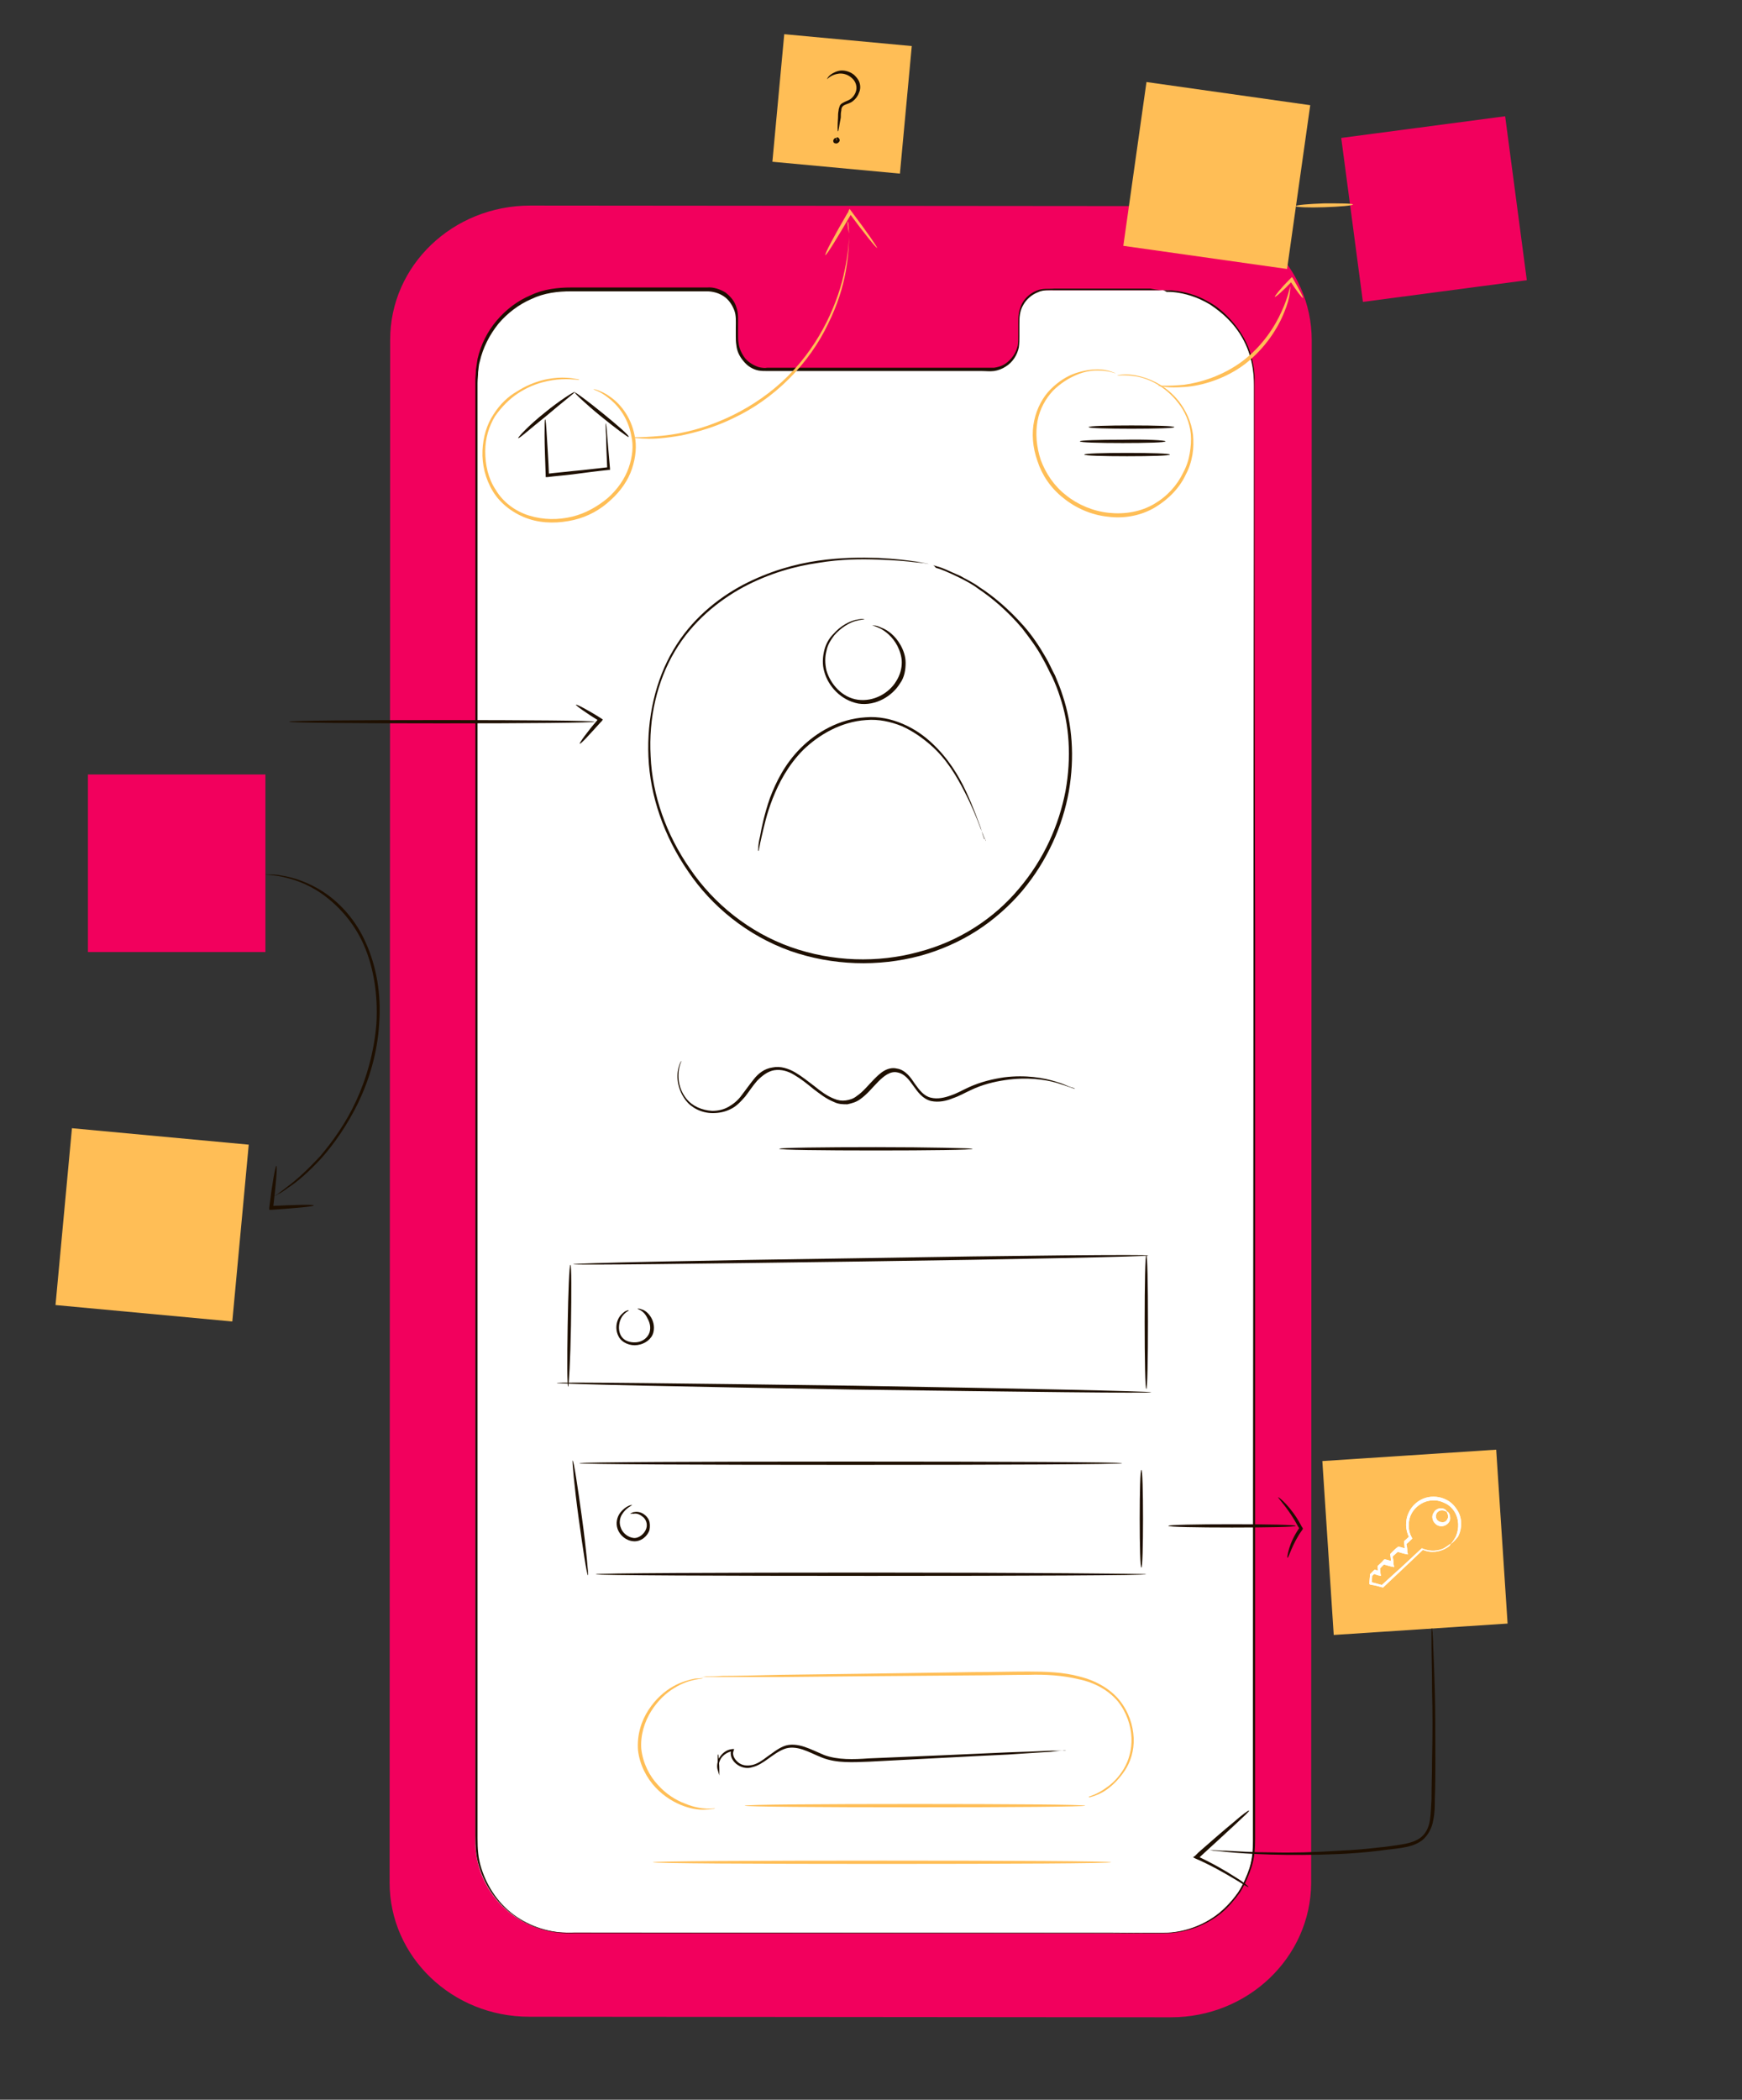 <?xml version="1.0" encoding="utf-8"?>
<!-- Generator: Adobe Illustrator 24.3.0, SVG Export Plug-In . SVG Version: 6.00 Build 0)  -->
<svg version="1.1" id="Capa_1" xmlns="http://www.w3.org/2000/svg" xmlns:xlink="http://www.w3.org/1999/xlink" x="0px" y="0px"
	 viewBox="0 0 317 382" style="enable-background:new 0 0 317 382;" xml:space="preserve">
<rect x="0" y="0" width="317" height="382" fill="#333333" stroke="none"/>
<style type="text/css">
	.st0{display:none;}
	.st1{display:inline;fill:#E0E0E0;}
	.st2{fill:#F2005D;}
	.st3{fill:#FFFFFF;}
	.st4{fill:#1E0F00;}
	.st5{fill:#FFBE56;}
	.st6{fill:none;}
</style>
<link  id="dark-mode-custom-link" rel="stylesheet" type="text/css" xmlns="http://www.w3.org/2000/svg"></link>
<link  id="dark-mode-general-link" rel="stylesheet" type="text/css" xmlns="http://www.w3.org/2000/svg"></link>
<g id="Background_Complete">
</g>
<g id="Background_Simple" class="st0">
	<path class="st1" d="M421.6,45.2l-2.5-4C399.2,8.7,363.3-11,325.2-9c-5.4,0.3-10.7,1-15.9,2.1c-35,7.4-65.4,33.5-78.1,67
		c-7.4,19.7-9.5,42.3-23.6,58c-18.3,20.3-49.5,21-76.8,20.1s-58.5-0.1-76.8,20.3c-11.4,12.8-15.1,31-14.1,48.1
		c2.4,45.3,34.4,85.9,75.1,106c40.7,20.1,88.6,22,133.1,13.1c62.4-12.4,121.7-46.5,157.3-99.2C441.1,173.8,450.1,102,421.6,45.2z"/>
</g>
<g id="Device">
	<g>
		<g>
			<g>
				<g>
					<g>
						<g>
							<path class="st2" d="M213.1,367l-116.8-0.1c-14,0-25.4-10.9-25.4-24.4l0.1-280.7c0-13.5,11.4-24.4,25.5-24.4l116.8,0.1
								c14,0,25.4,10.9,25.4,24.4l-0.1,280.7C238.5,356.1,227.1,367,213.1,367z"/>
						</g>
					</g>
				</g>
			</g>
		</g>
	</g>
	<g>
	</g>
</g>
<g id="Prototyping">
	<g>
		<g>
			<g>
				<g>
					<g>
						<g>
							<g>
								<g>
									<g>
										<g>
											<g>
												<g>
													<path class="st3" d="M211.6,52.8l-21.1,0c-2.8,0-5.1,2.4-5.1,5.3v3.8c0,2.9-2.3,5.3-5.1,5.3l-41.1,0
														c-2.8,0-5.1-2.4-5.1-5.4v-3.8c0-2.9-2.3-5.4-5.1-5.4h-7.4l-18.4,0c-9.2,0-16.6,7.4-16.6,16.6l-0.1,265.8
														c0,9.1,7.4,16.6,16.6,16.6l108.4,0.1c9.1,0,16.6-7.4,16.6-16.6l0.1-265.8C228.1,60.2,220.7,52.8,211.6,52.8z"/>
												</g>
											</g>
										</g>
										<g>
											<g>
												<g>
													<g>
														<path class="st4" d="M211.6,52.8c0,0,0.2,0,0.6,0c0.4,0,0.9,0,1.7,0.1c1.5,0.2,3.7,0.6,6.2,2.1
															c1.3,0.7,2.6,1.8,3.8,3.1c1.2,1.3,2.4,3,3.2,4.9c0.8,2,1.3,4.3,1.2,6.7c0,2.4,0,5.1,0,7.8c0,22.1,0,54,0.1,93.5
															c0,39.5,0,86.5,0,138.7c0,6.5,0,13.1,0,19.8c0,1.7,0,3.4,0,5c0,1.7-0.1,3.4-0.6,5c-0.5,1.6-1.2,3.2-2.1,4.7
															c-1,1.4-2.1,2.7-3.4,3.8c-2.7,2.2-6.1,3.5-9.6,3.7c-3.5,0.1-6.9,0-10.4,0c-7,0-14,0-21.1,0c-14.2,0-28.6,0-43.3,0
															c-7.3,0-14.7,0-22.1,0c-3.7,0-7.4,0-11.2,0c-3.8,0.2-7.7-0.8-10.8-3c-3.2-2.2-5.5-5.4-6.6-9.1
															c-0.6-1.8-0.7-3.7-0.7-5.6s0-3.7,0-5.6c0-7.4,0-14.8,0-22.2c0-14.7,0-29.1,0-43.3c0-28.4,0-55.8,0-81.9s0-50.9,0-74.1
															c0-11.6,0-22.8,0-33.6c0-1.4,0-2.7,0-4c0-0.7,0.1-1.3,0.1-2c0.1-0.7,0.2-1.3,0.3-2c0.6-2.6,1.8-5,3.5-7
															c1.7-2,3.8-3.6,6.2-4.6c2.3-1.1,4.9-1.4,7.4-1.4c4.9,0,9.8,0,14.4,0c2.3,0,4.7,0,6.9,0c1.1,0,2.3,0,3.4,0
															c1.1-0.1,2.3,0.3,3.3,0.9c0.9,0.7,1.7,1.6,2,2.7c0.4,1.1,0.3,2.2,0.3,3.3c0,0.5,0,1.1,0,1.6c0,0.5,0,1.1,0.1,1.6
															c0.1,1,0.6,2,1.2,2.8c0.7,0.8,1.6,1.3,2.5,1.6c0.5,0.1,1,0.2,1.5,0.1c0.5,0,1,0,1.5,0c2,0,4,0,6,0
															c7.8,0,15.1,0,21.9,0c3.4,0,6.6,0,9.6,0c0.8,0,1.5,0,2.3,0c0.7-0.1,1.4-0.3,2-0.7c1.2-0.8,2-2,2.3-3.3
															c0.1-0.7,0.1-1.3,0.1-2s0-1.3,0-2c0-0.6,0-1.3,0.1-1.9c0.1-0.6,0.3-1.2,0.6-1.8c0.6-1.1,1.6-1.9,2.6-2.3
															c1.1-0.5,2.2-0.3,3.3-0.4c4.2,0,7.8,0,10.8,0c2.9,0,5.1,0,6.6,0C210.8,52.8,211.6,52.8,211.6,52.8s-0.8,0-2.2,0
															s-3.7,0-6.6,0c-2.9,0-6.5,0-10.8,0c-1.1,0-2.2-0.1-3.2,0.4c-1,0.4-2,1.2-2.6,2.3c-0.3,0.5-0.5,1.1-0.6,1.7
															c-0.1,0.6-0.1,1.2-0.1,1.9c0,0.6,0,1.3,0,2c0,0.7,0,1.4-0.1,2.1c-0.3,1.4-1.1,2.7-2.4,3.5c-0.6,0.4-1.4,0.7-2.1,0.8
															c-0.8,0.1-1.5,0-2.3,0c-3.1,0-6.3,0-9.6,0c-6.7,0-14,0-21.9,0c-2,0-3.9,0-6,0c-0.5,0-1,0-1.5,0c-0.5,0-1.1,0-1.6-0.1
															c-1-0.2-2-0.8-2.7-1.7c-0.7-0.8-1.2-1.8-1.3-2.9c-0.1-0.6-0.1-1.1-0.1-1.6c0-0.5,0-1.1,0-1.6c0-1.1,0.1-2.2-0.3-3.2
															c-0.4-1-1-1.9-1.9-2.5c-0.9-0.6-2-0.9-3.1-0.9c-1.1,0-2.3,0-3.4,0c-2.3,0-4.6,0-6.9,0c-4.7,0-9.5,0-14.4,0
															c-2.4,0-4.9,0.3-7.2,1.4c-2.3,1-4.4,2.6-6,4.5c-1.6,2-2.8,4.3-3.4,6.9c-0.2,0.6-0.2,1.3-0.3,1.9c0,0.7-0.1,1.3-0.1,2
															c0,1.3,0,2.7,0,4c0,10.8,0,22,0,33.6c0,23.2,0,48,0,74.1c0,26.1,0,53.5,0,81.9c0,14.2,0,28.6,0,43.3
															c0,7.3,0,14.7,0,22.2c0,1.9,0,3.7,0,5.6c0,1.9,0.1,3.7,0.7,5.5c1.1,3.5,3.3,6.7,6.4,8.8c3.1,2.1,6.8,3.1,10.5,2.9
															c3.7,0,7.5,0,11.2,0c7.4,0,14.8,0,22.1,0c14.7,0,29.1,0,43.3,0c7.1,0,14.1,0,21.1,0c3.5,0,7,0.1,10.4,0
															c3.4-0.2,6.7-1.5,9.3-3.6c1.3-1.1,2.4-2.3,3.4-3.7c0.9-1.4,1.6-3,2.1-4.5c0.5-1.6,0.6-3.3,0.6-4.9c0-1.7,0-3.4,0-5
															c0-6.7,0-13.3,0-19.8c0-52.2,0.1-99.2,0.1-138.7c0-39.5,0.1-71.4,0.1-93.5c0-2.8,0-5.4,0-7.8c0-2.4-0.4-4.7-1.2-6.7
															c-0.8-2-1.9-3.6-3.1-4.9c-1.2-1.3-2.5-2.3-3.7-3.1c-2.5-1.5-4.7-2-6.2-2.2c-0.7-0.1-1.3-0.1-1.7-0.1
															C211.8,52.8,211.6,52.8,211.6,52.8z"/>
													</g>
												</g>
											</g>
										</g>
									</g>
								</g>
							</g>
						</g>
					</g>
				</g>
			</g>
			<g>
				<g>
					<g>
						<g>
							<path class="st4" d="M213.7,77.7c0,0.2-3.5,0.3-7.8,0.3s-7.8-0.1-7.8-0.3c0-0.2,3.5-0.3,7.8-0.3
								C210.2,77.4,213.7,77.5,213.7,77.7z"/>
						</g>
					</g>
				</g>
				<g>
					<g>
						<g>
							<path class="st4" d="M212.1,80.3c0,0.2-3.5,0.3-7.8,0.3s-7.8-0.1-7.8-0.3c0-0.2,3.5-0.3,7.8-0.3
								C208.6,79.9,212.1,80.1,212.1,80.3z"/>
						</g>
					</g>
				</g>
				<g>
					<g>
						<g>
							<path class="st4" d="M212.9,82.7c0,0.2-3.5,0.3-7.8,0.3s-7.8-0.1-7.8-0.3c0-0.2,3.5-0.3,7.8-0.3
								C209.4,82.4,212.9,82.5,212.9,82.7z"/>
						</g>
					</g>
				</g>
			</g>
			<g>
				<g>
					<g>
						<g>
							<path class="st4" d="M169.8,102.8c0,0,0.2,0.1,0.6,0.2c0.4,0.1,1,0.3,1.7,0.6c0.7,0.3,1.6,0.7,2.7,1.2c1,0.6,2.2,1.1,3.4,2
								c2.5,1.6,5.4,4,8.2,7.2c1.4,1.6,2.7,3.5,3.9,5.6c0.6,1,1.1,2.2,1.7,3.3c0.5,1.2,1,2.4,1.4,3.7c1.7,5.1,2.2,11.1,1.1,17.4
								c-1.1,6.2-3.9,12.6-8.5,18.1c-2.3,2.7-5.1,5.2-8.2,7.2c-3.1,2-6.7,3.6-10.4,4.6c-7.5,2-15.9,1.8-23.6-0.9
								c-7.8-2.8-14.3-8.1-18.6-14.5c-4.4-6.4-6.9-13.7-7.2-20.8c-0.3-7.1,1.3-14,4.5-19.4c3.2-5.5,8-9.4,12.7-11.9
								c4.8-2.5,9.5-3.8,13.7-4.4c4.2-0.6,7.9-0.6,10.9-0.5c6,0.3,9.2,1.1,9.2,1.1s-0.2,0-0.6-0.1c-0.4-0.1-1-0.1-1.8-0.2
								c-1.6-0.2-3.9-0.4-6.9-0.5c-3-0.1-6.6-0.1-10.8,0.6c-4.2,0.6-8.9,1.9-13.6,4.4c-4.6,2.5-9.3,6.3-12.5,11.7
								c-3.2,5.4-4.8,12.1-4.4,19.1c0.3,7,2.8,14.2,7.2,20.5c4.3,6.3,10.7,11.5,18.3,14.2c7.6,2.7,15.9,2.9,23.2,0.9
								c7.4-1.9,13.8-6.1,18.3-11.5c4.6-5.4,7.3-11.6,8.5-17.8c1.1-6.1,0.7-12.1-1-17.1c-0.4-1.3-0.9-2.5-1.4-3.6
								c-0.6-1.1-1.1-2.3-1.7-3.3c-1.1-2.1-2.5-3.9-3.8-5.6c-2.7-3.2-5.6-5.6-8-7.2c-1.2-0.9-2.4-1.5-3.4-2c-1-0.5-1.9-0.9-2.6-1.2
								c-0.7-0.3-1.3-0.5-1.7-0.6C170,102.9,169.8,102.8,169.8,102.8z"/>
						</g>
					</g>
				</g>
				<g>
					<g>
						<g>
							<g>
								<path class="st4" d="M179.4,153c0,0-0.1-0.2-0.3-0.6c-0.2-0.5-0.4-1.1-0.7-1.8c-0.6-1.6-1.5-3.9-2.9-6.6
									c-1.4-2.7-3.2-5.9-6.2-8.5c-1.5-1.3-3.2-2.5-5.2-3.4c-2-0.8-4.2-1.3-6.5-1.1c-4.6,0.3-8.6,2.7-11.4,5.4
									c-2.8,2.8-4.5,6.1-5.6,8.9c-1.1,2.8-1.6,5.2-2,6.9c-0.2,0.8-0.3,1.4-0.4,1.9c-0.1,0.4-0.1,0.7-0.2,0.7s0-0.2,0-0.7
									c0-0.4,0.1-1.1,0.3-1.9c0.3-1.7,0.8-4.1,1.8-7c1.1-2.9,2.7-6.2,5.6-9.1c2.9-2.9,7-5.3,11.8-5.6c2.4-0.2,4.7,0.3,6.8,1.2
									c2.1,0.9,3.8,2.1,5.3,3.5c3,2.8,4.9,6,6.2,8.8c1.3,2.8,2.1,5.1,2.7,6.7c0.2,0.8,0.4,1.4,0.6,1.9
									C179.4,152.7,179.4,153,179.4,153z"/>
							</g>
						</g>
					</g>
					<g>
						<g>
							<g>
								<path class="st4" d="M158.7,113.8c0,0,0.2,0,0.4,0c0.3,0,0.7,0.1,1.3,0.4c1.1,0.4,2.5,1.4,3.5,3.2c0.5,0.9,0.9,2,0.9,3.2
									s-0.2,2.6-1,3.7c-1.4,2.3-4.4,4.2-7.6,3.7c-3.2-0.6-5.5-3.2-6.2-5.8c-0.4-1.3-0.3-2.7,0-3.9c0.3-1.2,0.9-2.2,1.6-2.9
									c1.4-1.6,2.9-2.3,4-2.6c0.6-0.1,1-0.2,1.3-0.2c0.3,0,0.4,0,0.4,0c0,0.1-0.6,0.1-1.7,0.4c-1,0.3-2.5,1.1-3.8,2.6
									c-0.6,0.8-1.2,1.7-1.4,2.8c-0.3,1.1-0.3,2.3,0,3.6c0.7,2.4,2.8,4.9,5.7,5.3c2.9,0.4,5.7-1.2,7-3.4c0.7-1.1,1-2.3,1-3.4
									c0-1.1-0.4-2.2-0.8-3c-0.9-1.7-2.2-2.7-3.2-3.2C159.3,113.9,158.7,113.8,158.7,113.8z"/>
							</g>
						</g>
					</g>
				</g>
			</g>
			<g>
				<g>
					<g>
						<g>
							<path class="st4" d="M195.6,198.1c0,0-0.3-0.1-0.9-0.3c-0.6-0.2-1.4-0.5-2.4-0.8c-2.1-0.6-5.4-1.1-9.4-0.5
								c-2,0.3-4.1,0.8-6.2,1.8c-1.1,0.5-2.1,1.1-3.3,1.5c-1.2,0.5-2.6,0.8-4,0.5c-3-0.8-3.4-4.7-6.1-5.2c-1.3-0.3-2.5,0.7-3.5,1.7
								c-1,1-2,2.3-3.3,3.2c-0.7,0.5-1.4,0.7-2.3,0.9c-0.8,0-1.6,0-2.4-0.4c-1.5-0.6-2.6-1.5-3.8-2.4c-1.1-0.9-2.2-1.8-3.4-2.5
								c-1.1-0.7-2.4-1.1-3.7-0.9c-1.2,0.2-2.2,1-3.1,1.9c-0.8,0.9-1.5,2-2.2,2.9c-0.8,0.9-1.6,1.8-2.7,2.3c-1,0.5-2.1,0.7-3.2,0.7
								c-2.1,0-3.9-1-4.9-2.3c-1-1.3-1.4-2.7-1.5-3.8c-0.1-1.1,0.1-2,0.3-2.6c0.2-0.6,0.4-0.8,0.4-0.8c0.1,0-0.7,1.1-0.5,3.4
								c0.1,1.1,0.5,2.4,1.5,3.6c1,1.2,2.7,2,4.6,2.1c1,0,2-0.2,2.9-0.7c0.9-0.5,1.8-1.2,2.5-2.2c0.7-0.9,1.4-1.9,2.2-2.9
								c0.8-1,1.9-1.9,3.4-2.1c1.4-0.3,2.9,0.2,4.1,0.9c1.2,0.7,2.3,1.6,3.5,2.5c1.1,0.9,2.3,1.8,3.6,2.3c0.7,0.3,1.4,0.4,2.1,0.3
								c0.7-0.1,1.4-0.3,2-0.8c1.2-0.8,2.1-2,3.2-3.1c0.5-0.5,1.1-1.1,1.8-1.5c0.7-0.4,1.5-0.6,2.3-0.4c0.8,0.1,1.5,0.6,2,1.1
								c0.5,0.5,0.9,1.1,1.3,1.7c0.8,1.1,1.6,2.2,2.9,2.5c1.2,0.3,2.5,0,3.6-0.4c1.2-0.4,2.2-1,3.3-1.5c2.2-1,4.4-1.5,6.4-1.8
								c4-0.5,7.3,0.1,9.5,0.8c1.1,0.3,1.9,0.7,2.4,0.9C195.3,197.9,195.6,198,195.6,198.1z"/>
						</g>
					</g>
				</g>
				<g>
					<g>
						<g>
							<path class="st4" d="M177,209c0,0.2-7.9,0.3-17.6,0.3s-17.6-0.1-17.6-0.3s7.9-0.3,17.6-0.3C169.1,208.7,177,208.9,177,209z"
								/>
						</g>
					</g>
				</g>
			</g>
			<g>
				<g>
					<g>
						<g>
							<g>
								<path class="st4" d="M103.4,252.3c-0.2,0-0.2-5-0.1-11.1c0.1-6.1,0.3-11.1,0.5-11.1s0.2,5,0.1,11.1
									C103.8,247.3,103.5,252.3,103.4,252.3z"/>
							</g>
						</g>
					</g>
					<g>
						<g>
							<g>
								<path class="st4" d="M209.5,253.3c0,0.2-24.2-0.1-54.1-0.5c-29.9-0.5-54.1-1-54.1-1.2s24.2,0.1,54.1,0.5
									C185.3,252.6,209.5,253.1,209.5,253.3z"/>
							</g>
						</g>
					</g>
					<g>
						<g>
							<g>
								<path class="st4" d="M209,228.4c0,0.2-23.4,0.7-52.3,1.1c-28.9,0.4-52.4,0.7-52.4,0.5s23.4-0.7,52.3-1.1
									C185.6,228.4,209,228.2,209,228.4z"/>
							</g>
						</g>
					</g>
					<g>
						<g>
							<g>
								<path class="st4" d="M208.6,252.7c-0.2,0-0.3-5.5-0.3-12.2c0-6.8,0.1-12.2,0.3-12.2c0.2,0,0.3,5.5,0.3,12.2
									C208.9,247.2,208.8,252.7,208.6,252.7z"/>
							</g>
						</g>
					</g>
				</g>
				<g>
					<g>
						<g>
							<path class="st4" d="M116,238.1c0,0,0.3-0.1,0.7,0.1c0.5,0.1,1.1,0.5,1.6,1.2c0.5,0.7,0.9,1.8,0.6,3
								c-0.3,1.2-1.5,2.1-2.9,2.3c-1.3,0.2-2.8-0.4-3.4-1.5c-0.6-1.1-0.5-2.2-0.2-3c0.3-0.8,0.9-1.3,1.3-1.6
								c0.4-0.2,0.7-0.3,0.7-0.2c0.1,0.1-1.1,0.4-1.6,2c-0.2,0.7-0.3,1.7,0.2,2.6c0.5,0.9,1.6,1.3,2.8,1.2c1.2-0.1,2.1-0.9,2.4-1.8
								c0.3-1,0-1.9-0.4-2.6C117.1,238.3,116,238.2,116,238.1z"/>
						</g>
					</g>
				</g>
			</g>
			<g>
				<g>
					<g>
						<g>
							<path class="st4" d="M107,286.6c-0.2,0-0.9-4.6-1.7-10.4s-1.2-10.5-1.1-10.5c0.2,0,0.9,4.6,1.7,10.4
								C106.7,281.9,107.1,286.6,107,286.6z"/>
						</g>
					</g>
				</g>
				<g>
					<g>
						<g>
							<path class="st4" d="M204.2,266.2c0,0.2-22.1,0.3-49.4,0.3c-27.3,0-49.4-0.1-49.4-0.3s22.1-0.3,49.4-0.3
								C182.1,265.9,204.2,266,204.2,266.2z"/>
						</g>
					</g>
				</g>
				<g>
					<g>
						<g>
							<path class="st4" d="M207.7,285.2c-0.2,0-0.3-4-0.3-8.9s0.1-8.9,0.3-8.9c0.2,0,0.3,4,0.3,8.9
								C208,281.2,207.9,285.2,207.7,285.2z"/>
						</g>
					</g>
				</g>
				<g>
					<g>
						<g>
							<path class="st4" d="M208.6,286.4c0,0.2-22.4,0.3-50.1,0.3s-50.1-0.1-50.1-0.3s22.4-0.3,50.1-0.3S208.6,286.3,208.6,286.4z"
								/>
						</g>
					</g>
				</g>
				<g>
					<g>
						<g>
							<path class="st4" d="M114.7,275.4c0,0,0.2-0.2,0.6-0.3c0.5-0.1,1.2-0.1,1.9,0.4c0.3,0.2,0.7,0.6,0.9,1.1
								c0.2,0.5,0.2,1.1,0.1,1.7c-0.3,1.1-1.5,2.2-2.9,2.1c-1.4-0.1-2.5-1.1-2.9-2.2c-0.4-1.1-0.1-2.2,0.4-2.9
								c0.5-0.7,1.1-1.1,1.5-1.3c0.4-0.2,0.7-0.2,0.7-0.2c0.1,0.1-1,0.4-1.8,1.7c-0.4,0.6-0.6,1.6-0.2,2.5c0.3,0.9,1.3,1.7,2.3,1.8
								s2-0.8,2.3-1.7c0.3-0.9-0.1-1.8-0.7-2.2c-0.6-0.5-1.2-0.6-1.6-0.5C114.9,275.3,114.7,275.5,114.7,275.4z"/>
						</g>
					</g>
				</g>
			</g>
			<g>
				<g>
					<g>
						<g>
							<path class="st5" d="M130.1,329c0,0-0.1,0.1-0.4,0.1c-0.2,0-0.6,0.1-1.1,0.1c-1,0.1-2.4,0-4.1-0.6c-1.7-0.6-3.6-1.7-5.2-3.4
								c-1.6-1.7-2.9-4.1-3.2-6.8c-0.2-2.8,0.6-5.3,1.9-7.3c1.3-2,2.9-3.4,4.5-4.3c1.6-0.9,3-1.2,3.9-1.4c0.5-0.1,0.9,0,1.1-0.1
								c0.3,0,0.4,0,0.4,0c0,0.2-2.3,0-5.2,1.8c-1.5,0.9-3,2.3-4.2,4.2c-1.2,1.9-2,4.4-1.8,6.9c0.3,2.6,1.5,4.9,3,6.5
								c1.5,1.7,3.3,2.8,4.9,3.4C127.9,329.5,130.1,328.9,130.1,329z"/>
						</g>
					</g>
				</g>
				<g>
					<g>
						<g>
							<path class="st5" d="M197.5,328.5c0,0.2-13.9,0.3-31,0.3c-17.1,0-31-0.1-31-0.3s13.9-0.3,31-0.3S197.5,328.3,197.5,328.5z"/>
						</g>
					</g>
				</g>
				<g>
					<g>
						<g>
							<path class="st5" d="M198.1,326.9c0-0.1,1.4-0.3,3.4-1.8c1-0.7,2.1-1.8,3-3.3c0.9-1.5,1.5-3.5,1.4-5.7
								c-0.1-2.2-0.9-4.6-2.5-6.6c-1.7-2-4.2-3.4-7.1-4c-2.9-0.7-6-0.9-9.2-0.8c-3.2,0-6.6,0.1-10,0.1c-13.7,0.1-26.1,0.2-35.1,0.3
								c-4.4,0-8.1,0-10.6,0c-1.2,0-2.2,0-2.9,0c-0.7,0-1,0-1,0s0.4,0,1-0.1c0.7,0,1.7,0,2.9-0.1c2.6,0,6.2-0.1,10.6-0.2
								c9.1-0.1,21.4-0.3,35.1-0.5c3.4,0,6.8-0.1,10-0.1c3.2,0,6.4,0.1,9.3,0.9c2.9,0.7,5.6,2.2,7.3,4.3s2.5,4.6,2.6,6.9
								c0.1,2.3-0.6,4.4-1.6,5.9c-1,1.5-2.1,2.6-3.2,3.4s-2,1.1-2.6,1.3c-0.3,0.1-0.6,0.2-0.7,0.2
								C198.2,326.9,198.1,326.9,198.1,326.9z"/>
						</g>
					</g>
				</g>
				<g>
					<g>
						<g>
							<path class="st4" d="M194,318.4c0,0-0.2,0.1-0.7,0.1c-0.6,0-1.2,0.1-2.1,0.2c-1.9,0.1-4.5,0.3-7.7,0.5
								c-6.6,0.3-15.5,0.8-25.4,1.3c-2.8,0.1-5.8,0.3-8.4-0.7c-1.3-0.5-2.4-1.1-3.6-1.5c-1.2-0.4-2.4-0.5-3.4-0.1
								c-2.1,0.8-3.7,2.8-5.8,3.3c-2.1,0.7-4.5-1.3-3.8-3.2l0.2,0.3c-0.9,0.1-1.7,0.7-2.1,1.3c-0.4,0.7-0.5,1.4-0.4,2l-0.2,0
								c0-0.8,0-1.5,0-2c0-0.5,0-0.7,0.1-0.7s0,0.2,0.1,0.7c0,0.5,0.1,1.2,0.1,2l0,1.1l-0.3-1c-0.2-0.6-0.1-1.5,0.3-2.2
								c0.4-0.7,1.2-1.5,2.4-1.6l0.3,0l-0.1,0.3c-0.3,0.7,0.1,1.5,0.8,2.1c0.7,0.6,1.6,0.7,2.6,0.5c0.9-0.2,1.8-0.8,2.7-1.5
								c0.9-0.6,1.8-1.4,3-1.9c1.2-0.5,2.6-0.3,3.8,0.1c1.2,0.4,2.4,1,3.6,1.5c2.5,0.9,5.3,0.8,8.1,0.6c9.9-0.4,18.8-0.8,25.4-1.1
								c3.2-0.1,5.8-0.2,7.7-0.3c0.9,0,1.6,0,2.1,0C193.8,318.4,194,318.4,194,318.4z"/>
						</g>
					</g>
				</g>
			</g>
			<g>
				<g>
					<g>
						<path class="st5" d="M202.2,338.8c0,0.2-18.7,0.3-41.7,0.3c-23.1,0-41.7-0.1-41.7-0.3s18.7-0.3,41.7-0.3
							C183.5,338.5,202.2,338.6,202.2,338.8z"/>
					</g>
				</g>
			</g>
		</g>
		<g>
			<g>
				<g>
					<g>
						<path class="st4" d="M110.2,77c0.1,0,0.2,0.8,0.3,2.3c0.1,1.4,0.3,3.5,0.5,5.9l0,0.3l-0.3,0c-2,0.2-4.2,0.5-6.5,0.8
							c-1.6,0.2-3.1,0.3-4.6,0.5l-0.3,0l0-0.3c-0.1-3-0.2-5.5-0.2-7.3s0-2.9,0.1-2.9c0.1,0,0.2,1.1,0.3,2.9s0.3,4.4,0.4,7.3
							l-0.3-0.3c1.4-0.2,3-0.3,4.6-0.5c2.3-0.2,4.6-0.5,6.5-0.7l-0.2,0.3c-0.1-2.4-0.2-4.5-0.2-5.9C110.2,77.9,110.2,77,110.2,77z"
							/>
					</g>
				</g>
			</g>
			<g>
				<g>
					<g>
						<path class="st4" d="M104.6,71.3c0.1,0.1-2.3,1.9-5.1,4.3c-2.9,2.3-5.1,4.3-5.2,4.1c-0.1-0.1,1.9-2.3,4.8-4.6
							C101.9,72.8,104.5,71.2,104.6,71.3z"/>
					</g>
				</g>
			</g>
			<g>
				<g>
					<g>
						<path class="st4" d="M114.4,79.5c-0.1,0.1-2.4-1.6-5.1-3.8c-2.7-2.2-4.8-4.2-4.7-4.3s2.4,1.6,5.1,3.8
							C112.4,77.4,114.6,79.3,114.4,79.5z"/>
					</g>
				</g>
			</g>
		</g>
	</g>
	<g>
		<g>
			<g>
				
					<rect x="141.6" y="7.2" transform="matrix(9.260032e-02 -0.996 0.996 9.260032e-02 120.272 169.794)" class="st5" width="23.3" height="23.3"/>
			</g>
		</g>
		<g>
			<g>
				<g>
					<g>
						<path class="st4" d="M152.5,23.9c-0.1,0-0.1-1,0-2.5c0-0.4,0-0.8,0.1-1.3c0-0.2,0.1-0.5,0.2-0.8c0.1-0.3,0.4-0.5,0.6-0.6
							c0.5-0.3,1-0.4,1.4-0.7c0.4-0.3,0.7-0.7,0.9-1.2c0.4-1,0-2.1-0.8-2.7c-0.7-0.6-1.6-0.8-2.3-0.7c-1.5,0.2-2.1,1.1-2.1,1
							c0,0,0.1-0.3,0.4-0.6c0.3-0.3,0.9-0.7,1.7-0.9c0.8-0.2,1.9,0,2.8,0.7c0.4,0.4,0.8,0.8,1,1.4c0.2,0.6,0.2,1.3-0.1,1.9
							c-0.2,0.6-0.6,1.1-1.1,1.5c-0.5,0.4-1.1,0.5-1.5,0.7c-0.4,0.2-0.6,0.5-0.6,1c-0.1,0.4-0.1,0.8-0.1,1.3
							C152.7,22.9,152.6,23.9,152.5,23.9z"/>
					</g>
				</g>
			</g>
			<g>
				<g>
					<g>
						<path class="st4" d="M152.2,25.2c0,0.1,0,0.2,0,0.3c0.1,0.1,0,0,0.1,0c0,0,0,0,0,0c0,0,0,0,0-0.1c0-0.1-0.1-0.2-0.1-0.3
							c0-0.1,0.2-0.2,0.4,0c0.1,0.1,0.2,0.2,0.2,0.5c-0.1,0.3-0.3,0.4-0.5,0.5c-0.2,0-0.5,0-0.6-0.2c-0.1-0.2-0.1-0.4,0-0.5
							C151.9,25,152.2,25.1,152.2,25.2z"/>
					</g>
				</g>
			</g>
		</g>
	</g>
	<g>
		<g>
			
				<rect x="11.5" y="206.7" transform="matrix(9.260032e-02 -0.996 0.996 9.260032e-02 -196.837 229.738)" class="st5" width="32.3" height="32.3"/>
		</g>
	</g>
	<g>
		<g>
			<rect x="16" y="140.9" class="st2" width="32.3" height="32.3"/>
		</g>
	</g>
	<g>
		<g>
			<g>
				<path class="st4" d="M50,217.6c0,0,0.9-0.6,2.4-1.8c1.5-1.1,3.6-3,5.9-5.5c2.2-2.6,4.6-5.9,6.5-10c1.9-4.1,3.3-9,3.7-14.1
					c0.3-5.2-0.5-10.2-2.3-14.3c-1.8-4.1-4.7-7.2-7.5-9.2c-2.8-2-5.5-2.8-7.4-3.2c-1.9-0.4-3-0.3-3-0.4c0,0,0.3,0,0.8,0
					c0.5,0,1.3,0,2.2,0.2c1.9,0.3,4.7,1.1,7.6,3c2.9,1.9,5.9,5.1,7.7,9.3c1.9,4.2,2.8,9.3,2.4,14.6c-0.3,5.3-1.8,10.2-3.8,14.4
					c-2,4.1-4.4,7.5-6.7,10.1c-2.3,2.5-4.5,4.4-6.1,5.4c-0.8,0.6-1.4,1-1.9,1.2C50.3,217.5,50,217.6,50,217.6z"/>
			</g>
		</g>
	</g>
	<g>
		<g>
			<g>
				<path class="st4" d="M57.1,219.3c0,0.2-3.4,0.5-7.7,0.8h0l-0.4,0l0-0.4c0.5-4.2,1.1-7.6,1.3-7.6c0.2,0-0.1,3.5-0.6,7.7l-0.3-0.4
					h0C53.6,219.2,57,219.1,57.1,219.3z"/>
			</g>
		</g>
	</g>
	<g>
		<g>
			<g>
				<path class="st4" d="M108.2,131.3c0,0.2-12.5,0.3-27.8,0.3c-15.4,0-27.8-0.1-27.8-0.3c0-0.2,12.4-0.3,27.8-0.3
					C95.8,131,108.2,131.1,108.2,131.3z"/>
			</g>
		</g>
	</g>
	<g>
		<g>
			<g>
				<path class="st4" d="M105.5,135.3c-0.1-0.1,1.3-2.1,3.3-4.4c0.1-0.1,0.1-0.1,0.2-0.2l0.1,0.5c-2.5-1.5-4.4-2.9-4.3-3
					c0.1-0.1,2.1,0.9,4.6,2.5l0.3,0.2l-0.2,0.3c-0.1,0.1-0.1,0.1-0.2,0.2C107.3,133.6,105.7,135.4,105.5,135.3z"/>
			</g>
		</g>
	</g>
	<g>
		<g>
			<g>
				<g>
					<path class="st4" d="M235.8,277.6c0,0.2-5.2,0.3-11.6,0.3s-11.6-0.1-11.6-0.3s5.2-0.3,11.6-0.3S235.8,277.4,235.8,277.6z"/>
				</g>
			</g>
		</g>
		<g>
			<g>
				<g>
					<path class="st4" d="M234.3,283.4c-0.1,0,0-0.7,0.3-1.7c0.3-1,0.9-2.4,1.9-3.8l0,0.3c-0.1-0.2-0.2-0.4-0.3-0.5
						c-1.6-3.1-3.7-5.2-3.6-5.3c0.1-0.1,2.4,1.8,4.1,5c0.1,0.2,0.2,0.4,0.3,0.5l0.1,0.2l-0.1,0.2
						C235.1,280.9,234.5,283.5,234.3,283.4z"/>
				</g>
			</g>
		</g>
	</g>
	<g>
		<g>
			<g>
				
					<rect x="241.6" y="264.7" transform="matrix(0.998 -6.539733e-02 6.539733e-02 0.998 -17.795 17.437)" class="st5" width="31.7" height="31.7"/>
			</g>
		</g>
		<g>
			<g>
				<g>
					<g>
						<g>
							<g>
								<path class="st6" d="M264,280.9c1.9-1.8,2-4.8,0.2-6.7c-1.8-1.9-4.8-2-6.7-0.2c-1.7,1.5-2,4-0.9,5.8l0,0l-1,0.9l0.2,1.6
									l-1.5-0.4l-1.2,1.1l0.2,1.6l-1.5-0.4l-1,1l0.1,1l-0.9-0.3l-0.6,0.6l-0.1,1.5l2.2,0.6l7.2-6.7
									C260.5,282.5,262.5,282.2,264,280.9z M263.3,275c0.5,0.5,0.5,1.4-0.1,1.9c-0.5,0.5-1.4,0.5-1.9-0.1s-0.5-1.4,0.1-1.9
									C261.9,274.4,262.8,274.5,263.3,275z"/>
							</g>
						</g>
						<g>
							<g>
								<g>
									<path class="st3" d="M263.3,275c-0.1,0.1-0.4-0.3-1.1-0.2c-0.3,0-0.7,0.3-0.8,0.6c-0.2,0.4-0.1,0.9,0.2,1.2
										c0.3,0.3,0.8,0.4,1.2,0.3c0.4-0.1,0.6-0.5,0.7-0.8C263.6,275.5,263.2,275.1,263.3,275c0-0.1,0.6,0.2,0.6,1.2
										c0,0.5-0.3,1-0.9,1.3c-0.6,0.3-1.4,0.2-1.9-0.4c-0.5-0.5-0.6-1.4-0.2-1.9c0.3-0.6,0.9-0.8,1.3-0.8
										C263.1,274.4,263.3,275,263.3,275z"/>
								</g>
							</g>
						</g>
						<g>
							<g>
								<g>
									<path class="st3" d="M264,280.9c0,0-0.1,0.1-0.2,0.3c-0.2,0.2-0.5,0.4-0.9,0.6c-0.8,0.4-2.4,0.9-4.1,0.1l0.2,0
										c-1.9,1.8-4.3,4.1-7.2,6.8l-0.1,0.1l-0.1,0c-0.7-0.2-1.4-0.4-2.2-0.5l-0.2-0.1l0-0.2c0-0.5,0.1-1,0.1-1.5l0-0.1l0.1-0.1
										c0.2-0.2,0.4-0.4,0.6-0.6l0.1-0.1l0.2,0c0.3,0.1,0.6,0.2,0.9,0.2l-0.4,0.3c0-0.3-0.1-0.6-0.1-1l0-0.2l0.1-0.1
										c0.3-0.3,0.7-0.6,1-1l0.1-0.1l0.2,0c0.5,0.1,1,0.3,1.5,0.4l-0.4,0.4c-0.1-0.5-0.1-1.1-0.2-1.6l0-0.2l0.1-0.1
										c0.1-0.1,0.2-0.2,0.3-0.3c0.3-0.3,0.6-0.6,0.9-0.8l0.1-0.1l0.2,0c0.5,0.1,1,0.3,1.5,0.4l-0.4,0.4c-0.1-0.5-0.1-1.1-0.2-1.6
										l0-0.2l0.1-0.1c0.3-0.3,0.7-0.6,1-0.9l-0.1,0.4c-0.8-1.4-0.8-3.2-0.2-4.5c0.6-1.4,1.8-2.4,3.1-2.8c1.3-0.4,2.7-0.2,3.7,0.3
										c1.1,0.5,1.8,1.4,2.3,2.3c0.9,1.8,0.4,3.6-0.1,4.5C264.5,280.6,264,280.9,264,280.9c0,0,0.4-0.4,0.9-1.3
										c0.4-0.9,0.8-2.5,0-4.2c-0.4-0.8-1.1-1.6-2.1-2c-1-0.5-2.2-0.6-3.4-0.2c-1.1,0.4-2.2,1.3-2.7,2.5c-0.5,1.2-0.5,2.8,0.2,4
										l0.1,0.2l-0.2,0.2c-0.3,0.3-0.6,0.6-1,0.9l0.1-0.3c0.1,0.5,0.2,1.1,0.2,1.6l0.1,0.5l-0.5-0.1c-0.5-0.1-1-0.3-1.5-0.4
										l0.3-0.1c-0.3,0.3-0.6,0.5-0.9,0.8c-0.1,0.1-0.2,0.2-0.3,0.3l0.1-0.3c0.1,0.5,0.2,1.1,0.2,1.6l0.1,0.5l-0.5-0.1
										c-0.5-0.1-1-0.3-1.5-0.4l0.3-0.1c-0.4,0.3-0.7,0.7-1,1l0.1-0.3c0.1,0.3,0.1,0.7,0.1,1l0.1,0.5l-0.5-0.1
										c-0.3-0.1-0.6-0.2-0.9-0.3l0.3-0.1c-0.2,0.2-0.4,0.4-0.6,0.6l0.1-0.2c0,0.5-0.1,1-0.1,1.5l-0.2-0.3
										c0.8,0.2,1.5,0.4,2.2,0.6l-0.3,0.1c2.9-2.6,5.4-4.9,7.3-6.7l0.1-0.1l0.1,0c1.6,0.7,3,0.4,3.9,0
										C263.6,281.2,263.9,280.8,264,280.9z"/>
								</g>
							</g>
						</g>
					</g>
				</g>
				<g>
					<g>
						<g>
							<g>
								<g>
									<path class="st6" d="M264,280.9c1.9-1.8,2-4.8,0.2-6.7c-1.8-1.9-4.8-2-6.7-0.2c-1.7,1.5-2,4-0.9,5.8l0,0l-1,0.9l0.2,1.6
										l-1.5-0.4l-1.2,1.1l0.2,1.6l-1.5-0.4l-1,1l0.1,1l-0.9-0.3l-0.6,0.6l-0.1,1.5l2.2,0.6l7.2-6.7
										C260.5,282.5,262.5,282.2,264,280.9z M263.3,275c0.5,0.5,0.5,1.4-0.1,1.9c-0.5,0.5-1.4,0.5-1.9-0.1s-0.5-1.4,0.1-1.9
										C261.9,274.4,262.8,274.5,263.3,275z"/>
								</g>
							</g>
							<g>
								<g>
									<g>
										<path class="st3" d="M263.3,275c-0.1,0.1-0.4-0.3-1.1-0.2c-0.3,0-0.7,0.3-0.8,0.6c-0.2,0.4-0.1,0.9,0.2,1.2
											c0.3,0.3,0.8,0.4,1.2,0.3c0.4-0.1,0.6-0.5,0.7-0.8C263.6,275.5,263.2,275.1,263.3,275c0-0.1,0.6,0.2,0.6,1.2
											c0,0.5-0.3,1-0.9,1.3c-0.6,0.3-1.4,0.2-1.9-0.4c-0.5-0.5-0.6-1.4-0.2-1.9c0.3-0.6,0.9-0.8,1.3-0.8
											C263.1,274.4,263.3,275,263.3,275z"/>
									</g>
								</g>
							</g>
							<g>
								<g>
									<g>
										<path class="st3" d="M264,280.9c0,0-0.1,0.1-0.2,0.3c-0.2,0.2-0.5,0.4-0.9,0.6c-0.8,0.4-2.4,0.9-4.1,0.1l0.2,0
											c-1.9,1.8-4.3,4.1-7.2,6.8l-0.1,0.1l-0.1,0c-0.7-0.2-1.4-0.4-2.2-0.5l-0.2-0.1l0-0.2c0-0.5,0.1-1,0.1-1.5l0-0.1l0.1-0.1
											c0.2-0.2,0.4-0.4,0.6-0.6l0.1-0.1l0.2,0c0.3,0.1,0.6,0.2,0.9,0.2l-0.4,0.3c0-0.3-0.1-0.6-0.1-1l0-0.2l0.1-0.1
											c0.3-0.3,0.7-0.6,1-1l0.1-0.1l0.2,0c0.5,0.1,1,0.3,1.5,0.4l-0.4,0.4c-0.1-0.5-0.1-1.1-0.2-1.6l0-0.2l0.1-0.1
											c0.1-0.1,0.2-0.2,0.3-0.3c0.3-0.3,0.6-0.6,0.9-0.8l0.1-0.1l0.2,0c0.5,0.1,1,0.3,1.5,0.4l-0.4,0.4
											c-0.1-0.5-0.1-1.1-0.2-1.6l0-0.2l0.1-0.1c0.3-0.3,0.7-0.6,1-0.9l-0.1,0.4c-0.8-1.4-0.8-3.2-0.2-4.5
											c0.6-1.4,1.8-2.4,3.1-2.8c1.3-0.4,2.7-0.2,3.7,0.3c1.1,0.5,1.8,1.4,2.3,2.3c0.9,1.8,0.4,3.6-0.1,4.5
											C264.5,280.6,264,280.9,264,280.9c0,0,0.4-0.4,0.9-1.3c0.4-0.9,0.8-2.5,0-4.2c-0.4-0.8-1.1-1.6-2.1-2
											c-1-0.5-2.2-0.6-3.4-0.2c-1.1,0.4-2.2,1.3-2.7,2.5c-0.5,1.2-0.5,2.8,0.2,4l0.1,0.2l-0.2,0.2c-0.3,0.3-0.6,0.6-1,0.9
											l0.1-0.3c0.1,0.5,0.2,1.1,0.2,1.6l0.1,0.5l-0.5-0.1c-0.5-0.1-1-0.3-1.5-0.4l0.3-0.1c-0.3,0.3-0.6,0.5-0.9,0.8
											c-0.1,0.1-0.2,0.2-0.3,0.3l0.1-0.3c0.1,0.5,0.2,1.1,0.2,1.6l0.1,0.5l-0.5-0.1c-0.5-0.1-1-0.3-1.5-0.4l0.3-0.1
											c-0.4,0.3-0.7,0.7-1,1l0.1-0.3c0.1,0.3,0.1,0.7,0.1,1l0.1,0.5l-0.5-0.1c-0.3-0.1-0.6-0.2-0.9-0.3l0.3-0.1
											c-0.2,0.2-0.4,0.4-0.6,0.6l0.1-0.2c0,0.5-0.1,1-0.1,1.5l-0.2-0.3c0.8,0.2,1.5,0.4,2.2,0.6l-0.3,0.1
											c2.9-2.6,5.4-4.9,7.3-6.7l0.1-0.1l0.1,0c1.6,0.7,3,0.4,3.9,0C263.6,281.2,263.9,280.8,264,280.9z"/>
									</g>
								</g>
							</g>
						</g>
					</g>
				</g>
			</g>
		</g>
	</g>
	<g>
		<g>
			<g>
				<g>
					<path class="st4" d="M260.6,296.2c0,0,0,0.3,0.1,0.8c0,0.6,0.1,1.3,0.1,2.3c0.1,2,0.2,4.8,0.3,8.3c0.1,3.5,0.1,7.7,0.1,12.4
						c0,2.3,0,4.8-0.1,7.3c0,1.3,0,2.6-0.3,3.9c-0.2,1.3-0.9,2.7-2,3.6c-1.2,0.9-2.6,1.2-3.9,1.4c-1.3,0.2-2.6,0.3-3.9,0.5
						c-2.5,0.3-5,0.5-7.3,0.6c-4.7,0.2-8.9,0.2-12.4,0.1c-3.5-0.1-6.4-0.3-8.3-0.5c-1-0.1-1.7-0.2-2.2-0.2c-0.5-0.1-0.8-0.1-0.8-0.1
						c0,0,0.3,0,0.8,0c0.6,0,1.3,0.1,2.3,0.1c2,0.1,4.8,0.3,8.3,0.3c3.5,0.1,7.7,0,12.3-0.3c2.3-0.1,4.8-0.3,7.3-0.6
						c1.2-0.1,2.5-0.3,3.8-0.5c1.3-0.2,2.6-0.5,3.6-1.2c1-0.7,1.6-1.9,1.8-3.2c0.2-1.2,0.2-2.5,0.3-3.8c0-2.5,0.1-5,0.1-7.3
						c0.1-4.6,0.1-8.8,0-12.4c0-3.5-0.1-6.3-0.1-8.3c0-0.9,0-1.7,0-2.3C260.5,296.5,260.5,296.2,260.6,296.2z"/>
				</g>
			</g>
		</g>
		<g>
			<g>
				<g>
					<path class="st4" d="M227.2,343.3c-0.1,0.1-1.1-0.6-2.8-1.6c-1.7-1-4.1-2.4-6.9-3.6l-0.4-0.2l0.4-0.3c0.2-0.2,0.4-0.4,0.6-0.6
						c2.5-2.2,4.7-4.1,6.4-5.5c1.6-1.4,2.7-2.2,2.8-2.1c0.1,0.1-0.9,1-2.5,2.5c-1.6,1.5-3.8,3.5-6.2,5.7c-0.2,0.2-0.4,0.4-0.6,0.6
						l-0.1-0.5c2.8,1.3,5.2,2.7,6.9,3.8C226.3,342.4,227.2,343.2,227.2,343.3z"/>
				</g>
			</g>
		</g>
	</g>
	<g>
		<g>
			<g>
				<g>
					<path class="st5" d="M203.3,68.3c0,0,1.2-0.4,3.4,0c2.1,0.4,5.4,1.6,7.9,4.8c1.2,1.6,2.2,3.6,2.5,6c0.1,1.2,0.1,2.4-0.1,3.6
						c-0.2,1.2-0.6,2.5-1.2,3.6c-1.1,2.4-3.1,4.5-5.6,6s-5.6,2.1-8.6,1.7c-3-0.3-5.9-1.6-8.1-3.4c-2.3-1.8-3.9-4.2-4.7-6.7
						c-0.9-2.5-1.1-5.1-0.6-7.4c0.5-2.3,1.6-4.3,3-5.7c1.4-1.4,3-2.4,4.5-2.9c1.5-0.5,2.9-0.7,4-0.7c1.1,0,1.9,0.2,2.5,0.4
						c0.6,0.2,0.8,0.3,0.8,0.3c0,0.1-1.1-0.5-3.3-0.5c-1.1,0-2.4,0.2-3.8,0.8c-1.4,0.6-2.9,1.5-4.3,2.9c-1.3,1.4-2.4,3.3-2.8,5.5
						c-0.4,2.2-0.2,4.7,0.6,7.1c0.9,2.4,2.4,4.7,4.6,6.4c2.1,1.7,4.9,2.9,7.8,3.2c2.9,0.3,5.8-0.2,8.2-1.6c2.4-1.4,4.2-3.4,5.3-5.7
						c0.6-1.1,1-2.3,1.2-3.5c0.2-1.2,0.3-2.4,0.2-3.5c-0.2-2.2-1.1-4.2-2.3-5.7c-2.4-3.1-5.4-4.4-7.5-4.8
						C204.5,68.1,203.3,68.4,203.3,68.3z"/>
				</g>
			</g>
		</g>
		<g>
			<g>
				<g>
					<path class="st5" d="M234.8,52.1c0,0,0,0.5-0.1,1.3c-0.1,0.8-0.4,2-1,3.4c-1.1,2.8-3.4,6.5-7.1,9.4c-3.7,2.8-8,4-11,4.2
						c-1.5,0.1-2.7,0.1-3.6,0c-0.8-0.1-1.3-0.2-1.3-0.2c0-0.1,1.9,0.1,4.8-0.2c2.9-0.4,7-1.6,10.6-4.3s5.9-6.3,7.1-9
						C234.5,53.9,234.7,52.1,234.8,52.1z"/>
				</g>
			</g>
		</g>
		<g>
			<g>
				<g>
					<path class="st5" d="M237.1,54.2c-0.1,0.1-1.2-1.3-2.4-3.2l0.5,0.1c-0.1,0.1-0.1,0.1-0.1,0.1c-1.6,1.7-3,2.9-3.1,2.8
						s1.1-1.6,2.7-3.2c0.1-0.1,0.1-0.1,0.1-0.1l0.3-0.3l0.2,0.3C236.4,52.6,237.2,54.1,237.1,54.2z"/>
				</g>
			</g>
		</g>
	</g>
	<g>
		<g>
			<rect x="246" y="23" transform="matrix(0.991 -0.131 0.131 0.991 -2.729 34.526)" class="st2" width="30.1" height="30.1"/>
		</g>
	</g>
	<g>
		<g>
			
				<rect x="206.4" y="16.8" transform="matrix(0.14 -0.99 0.99 0.14 158.888 246.707)" class="st5" width="30.1" height="30.1"/>
		</g>
	</g>
	<g>
		<g>
			<g>
				<path class="st5" d="M246.2,37.2c0,0.2-2.3,0.4-5.2,0.5s-5.2,0-5.2-0.2c0-0.2,2.3-0.4,5.2-0.5C243.8,37,246.2,37,246.2,37.2z"/>
			</g>
		</g>
	</g>
	<g>
		<g>
			<g>
				<g>
					<g>
						<path class="st5" d="M108,70.8c0,0,0.3,0,0.8,0.2c0.5,0.2,1.3,0.5,2.1,1.1c1.7,1.1,3.9,3.5,4.6,7.2c0.4,1.8,0.2,3.9-0.5,6
							c-0.7,2.1-2.1,4.1-3.9,5.7c-1.8,1.7-4.1,3-6.7,3.6c-2.6,0.6-5.5,0.7-8.2-0.2c-2.7-0.9-5.1-2.7-6.5-5c-1.4-2.3-2-4.9-1.9-7.4
							c0.1-2.5,0.8-4.8,2-6.6c1.2-1.9,2.7-3.3,4.3-4.2c3.1-2,6.2-2.5,8.2-2.5c1,0,1.8,0.1,2.3,0.2s0.8,0.1,0.8,0.2
							c0,0.1-1.1-0.2-3.2-0.1c-2,0.1-5,0.6-8,2.6c-1.5,1-2.9,2.4-4.1,4.1c-1.1,1.8-1.8,4-1.8,6.4c0,2.4,0.5,4.9,1.9,7
							c1.3,2.2,3.5,3.9,6.1,4.7c2.6,0.8,5.3,0.8,7.8,0.2c2.5-0.6,4.7-1.9,6.5-3.4c1.8-1.6,3.1-3.5,3.8-5.5c0.7-2,0.9-4,0.5-5.7
							c-0.6-3.6-2.7-5.9-4.3-7.1C109.1,71.1,107.9,70.9,108,70.8z"/>
					</g>
				</g>
			</g>
			<g>
				<g>
					<g>
						<path class="st5" d="M154.3,40.3c0,0,0.1,0.2,0.1,0.6c0,0.4,0.1,1,0.1,1.8c0,1.6-0.1,3.9-0.6,6.7s-1.5,6.1-3.2,9.5
							c-1.6,3.4-4,6.9-7.1,10c-3.1,3.1-6.6,5.5-10,7.1c-3.4,1.7-6.7,2.6-9.5,3.2c-2.8,0.5-5.1,0.7-6.7,0.6c-0.8,0-1.4-0.1-1.8-0.1
							c-0.4,0-0.6-0.1-0.6-0.1c0-0.1,0.9,0,2.5-0.1c1.6-0.1,3.9-0.2,6.7-0.8c5.5-1.1,13.1-4.2,19.2-10.3c6.1-6.1,9.2-13.7,10.3-19.2
							c0.6-2.8,0.8-5.1,0.8-6.7C154.2,41.2,154.2,40.3,154.3,40.3z"/>
					</g>
				</g>
			</g>
		</g>
		<g>
			<g>
				<g>
					<path class="st5" d="M159.6,45.1c-0.1,0.1-2.4-2.7-5.1-6.4l0.5,0c-0.1,0.1-0.2,0.3-0.2,0.4c-2.4,4.1-4.4,7.4-4.6,7.3
						s1.6-3.5,4-7.6c0.1-0.1,0.2-0.3,0.2-0.4l0.2-0.4l0.3,0.4C157.7,42.1,159.7,45,159.6,45.1z"/>
				</g>
			</g>
		</g>
	</g>
</g>
<g id="Plant">
</g>
<g id="Floor">
</g>
</svg>
